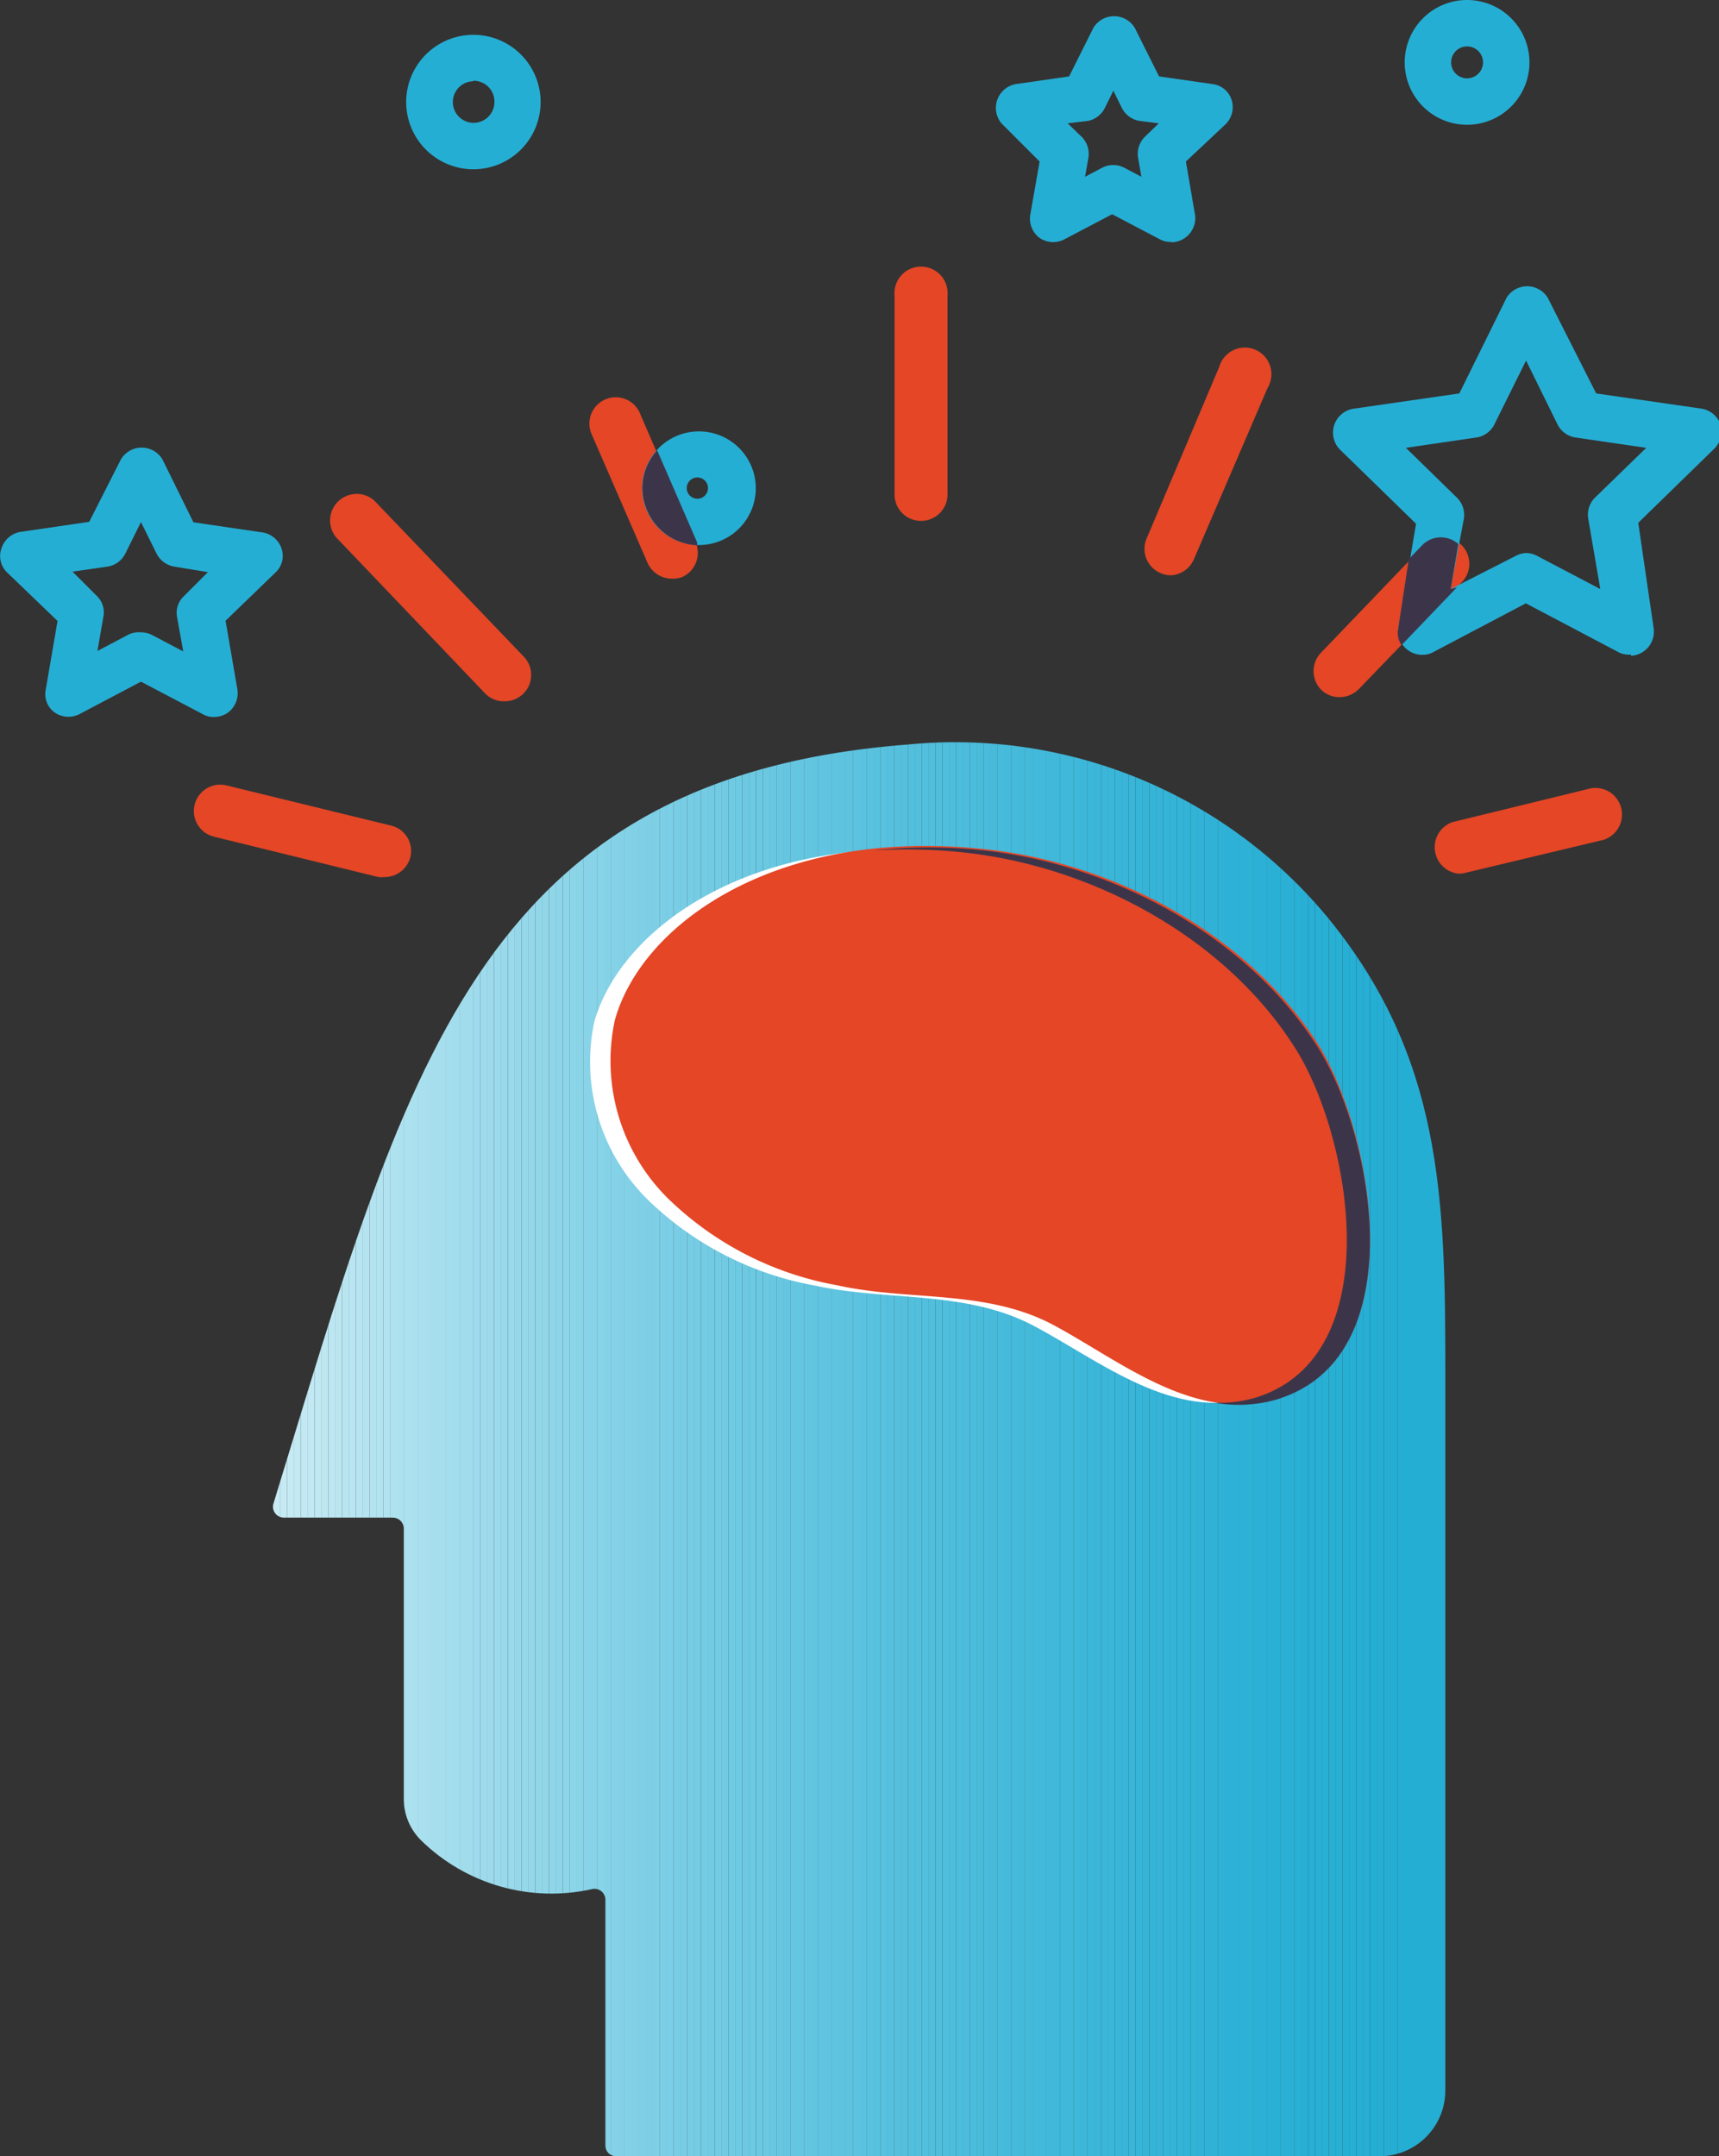 <svg xmlns="http://www.w3.org/2000/svg" xmlns:xlink="http://www.w3.org/1999/xlink" viewBox="0 0 71.1 89.17"><rect x="0" y="0" width="71.1" height="89.17" fill="#333333" stroke="none"/><defs><style>.cls-1{fill:none;}.cls-2{fill:#e44626;}.cls-3{fill:#25aed4;}.cls-4{clip-path:url(#clip-path);}.cls-5{fill:#c8ebf4;}.cls-6{fill:#c6eaf4;}.cls-7{fill:#c5eaf3;}.cls-8{fill:#c3e9f3;}.cls-9{fill:#c2e9f3;}.cls-10{fill:#c1e8f3;}.cls-11{fill:#bfe8f2;}.cls-12{fill:#bee7f2;}.cls-13{fill:#bce7f2;}.cls-14{fill:#bbe6f1;}.cls-15{fill:#b9e5f1;}.cls-16{fill:#b8e5f1;}.cls-17{fill:#b6e4f1;}.cls-18{fill:#b5e4f0;}.cls-19{fill:#b3e3f0;}.cls-20{fill:#b2e3f0;}.cls-21{fill:#b0e2ef;}.cls-22{fill:#afe2ef;}.cls-23{fill:#aee1ef;}.cls-24{fill:#ace1ef;}.cls-25{fill:#abe0ee;}.cls-26{fill:#a9e0ee;}.cls-27{fill:#a8dfee;}.cls-28{fill:#a7deed;}.cls-29{fill:#a5deed;}.cls-30{fill:#a4dded;}.cls-31{fill:#a2dded;}.cls-32{fill:#a1dcec;}.cls-33{fill:#a0dcec;}.cls-34{fill:#9edbec;}.cls-35{fill:#9ddbec;}.cls-36{fill:#9cdaeb;}.cls-37{fill:#9adaeb;}.cls-38{fill:#99d9eb;}.cls-39{fill:#98d9ea;}.cls-40{fill:#96d8ea;}.cls-41{fill:#95d8ea;}.cls-42{fill:#94d7ea;}.cls-43{fill:#92d7e9;}.cls-44{fill:#91d6e9;}.cls-45{fill:#90d6e9;}.cls-46{fill:#8ed5e9;}.cls-47{fill:#8dd5e8;}.cls-48{fill:#8cd4e8;}.cls-49{fill:#8ad4e8;}.cls-50{fill:#89d3e8;}.cls-51{fill:#88d3e7;}.cls-52{fill:#87d3e7;}.cls-53{fill:#85d2e7;}.cls-54{fill:#84d2e7;}.cls-55{fill:#83d1e6;}.cls-56{fill:#82d1e6;}.cls-57{fill:#80d0e6;}.cls-58{fill:#7fd0e6;}.cls-59{fill:#7ecfe5;}.cls-60{fill:#7dcfe5;}.cls-61{fill:#7bcee5;}.cls-62{fill:#7acee5;}.cls-63{fill:#79cde4;}.cls-64{fill:#78cde4;}.cls-65{fill:#77cde4;}.cls-66{fill:#75cce4;}.cls-67{fill:#74cce4;}.cls-68{fill:#73cbe3;}.cls-69{fill:#72cbe3;}.cls-70{fill:#71cae3;}.cls-71{fill:#6fcae3;}.cls-72{fill:#6ec9e2;}.cls-73{fill:#6dc9e2;}.cls-74{fill:#6cc9e2;}.cls-75{fill:#6bc8e2;}.cls-76{fill:#6ac8e1;}.cls-77{fill:#69c7e1;}.cls-78{fill:#67c7e1;}.cls-79{fill:#66c6e1;}.cls-80{fill:#65c6e1;}.cls-81{fill:#64c6e0;}.cls-82{fill:#63c5e0;}.cls-83{fill:#62c5e0;}.cls-84{fill:#61c4e0;}.cls-85{fill:#60c4e0;}.cls-86{fill:#5fc4df;}.cls-87{fill:#5ec3df;}.cls-88{fill:#5dc3df;}.cls-89{fill:#5cc2df;}.cls-90{fill:#5ac2df;}.cls-91{fill:#59c2de;}.cls-92{fill:#58c1de;}.cls-93{fill:#57c1de;}.cls-94{fill:#56c0de;}.cls-95{fill:#55c0dd;}.cls-96{fill:#54c0dd;}.cls-97{fill:#53bfdd;}.cls-98{fill:#52bfdd;}.cls-99{fill:#51bfdd;}.cls-100{fill:#50bedd;}.cls-101{fill:#4fbedc;}.cls-102{fill:#4ebedc;}.cls-103{fill:#4ebddc;}.cls-104{fill:#4dbddc;}.cls-105{fill:#4cbcdc;}.cls-106{fill:#4bbcdb;}.cls-107{fill:#4abcdb;}.cls-108{fill:#49bbdb;}.cls-109{fill:#48bbdb;}.cls-110{fill:#47bbdb;}.cls-111{fill:#46badb;}.cls-112{fill:#45bada;}.cls-113{fill:#44bada;}.cls-114{fill:#44b9da;}.cls-115{fill:#43b9da;}.cls-116{fill:#42b9da;}.cls-117{fill:#41b8d9;}.cls-118{fill:#40b8d9;}.cls-119{fill:#3fb8d9;}.cls-120{fill:#3eb7d9;}.cls-121{fill:#3db7d9;}.cls-122{fill:#3cb7d9;}.cls-123{fill:#3bb6d8;}.cls-124{fill:#3ab6d8;}.cls-125{fill:#39b6d8;}.cls-126{fill:#38b5d8;}.cls-127{fill:#37b5d8;}.cls-128{fill:#36b4d7;}.cls-129{fill:#35b4d7;}.cls-130{fill:#34b4d7;}.cls-131{fill:#33b3d7;}.cls-132{fill:#32b3d7;}.cls-133{fill:#31b3d6;}.cls-134{fill:#31b2d6;}.cls-135{fill:#30b2d6;}.cls-136{fill:#2fb2d6;}.cls-137{fill:#2eb1d6;}.cls-138{fill:#2db1d6;}.cls-139{fill:#2db1d5;}.cls-140{fill:#2cb1d5;}.cls-141{fill:#2cb0d5;}.cls-142{fill:#2bb0d5;}.cls-143{fill:#2ab0d5;}.cls-144{fill:#29b0d5;}.cls-145{fill:#29afd5;}.cls-146{fill:#28afd5;}.cls-147{fill:#28afd4;}.cls-148{fill:#27afd4;}.cls-149{fill:#26afd4;}.cls-150{fill:#26aed4;}.cls-151{fill:#fff;}.cls-152{fill:#3c354a;}</style><clipPath id="clip-path"><path class="cls-1" d="M11.74,62.76h4.51a.45.45,0,0,1,.45.44V74.39a2.41,2.41,0,0,0,.73,1.73,7.7,7.7,0,0,0,7.07,2,.45.45,0,0,1,.54.43V88.73a.44.44,0,0,0,.44.44H57a2.72,2.72,0,0,0,2.78-2.78V56.66c0-7.12-.14-12.91-4.81-18.65a20,20,0,0,0-17.43-7.22C19.67,32.17,16.76,44.42,11.31,62.18A.45.45,0,0,0,11.74,62.76Z"/></clipPath></defs><g id="Layer_2" data-name="Layer 2"><g id="Layer_1-2" data-name="Layer 1"><path class="cls-2" d="M38.12,21.54A1.09,1.09,0,0,1,37,20.45V12.23a1.1,1.1,0,1,1,2.19,0v8.22A1.09,1.09,0,0,1,38.12,21.54Z"/><path class="cls-2" d="M48.46,23.79A1.11,1.11,0,0,1,48,23.7a1.09,1.09,0,0,1-.57-1.44l3-7.09a1.1,1.1,0,1,1,2,.87l-3.05,7.09A1.1,1.1,0,0,1,48.46,23.79Z"/><path class="cls-2" d="M55.4,28.83a1.08,1.08,0,0,1-.75-.3,1.1,1.1,0,0,1,0-1.55l4.24-4.42a1.09,1.09,0,1,1,1.58,1.51L56.2,28.5A1.13,1.13,0,0,1,55.4,28.83Z"/><path class="cls-2" d="M60.33,36.13A1.1,1.1,0,0,1,60.07,34l5.57-1.36a1.1,1.1,0,1,1,.52,2.13L60.59,36.1A1.15,1.15,0,0,1,60.33,36.13Z"/><path class="cls-2" d="M27.78,23.93a1.1,1.1,0,0,1-1-.66L24.49,18a1.09,1.09,0,1,1,2-.86l2.28,5.29a1.09,1.09,0,0,1-.57,1.44A1.11,1.11,0,0,1,27.78,23.93Z"/><path class="cls-2" d="M20.84,29a1.06,1.06,0,0,1-.79-.34L13.9,22.22a1.1,1.1,0,0,1,1.58-1.52l6.15,6.42A1.09,1.09,0,0,1,20.84,29Z"/><path class="cls-2" d="M15.91,36.27a1.15,1.15,0,0,1-.26,0l-6.8-1.67a1.09,1.09,0,1,1,.52-2.12l6.8,1.66a1.08,1.08,0,0,1,.8,1.32A1.1,1.1,0,0,1,15.91,36.27Z"/><path class="cls-3" d="M28.91,22.54a2.35,2.35,0,1,1,2.35-2.35A2.35,2.35,0,0,1,28.91,22.54Zm0-2.79a.44.44,0,1,0,0,.87.44.44,0,0,0,0-.87Z"/><path class="cls-3" d="M19.58,7A2.78,2.78,0,1,1,22.36,4.2,2.78,2.78,0,0,1,19.58,7Zm0-3.64a.86.86,0,1,0,.87.86A.86.86,0,0,0,19.58,3.34Z"/><path class="cls-3" d="M8.84,29.65a.87.87,0,0,1-.44-.11L5.83,28.19,3.27,29.54a1,1,0,0,1-1-.07.93.93,0,0,1-.38-.94l.49-2.85-2.08-2a.94.94,0,0,1-.24-1A1,1,0,0,1,.82,22l2.87-.42L5,19a1,1,0,0,1,1.72,0L8,21.6l2.87.42a1,1,0,0,1,.77.65.94.94,0,0,1-.24,1l-2.07,2,.49,2.85a1,1,0,0,1-.38.94A1,1,0,0,1,8.84,29.65Zm-3-3.5a1,1,0,0,1,.45.11l1.29.68L7.32,25.5a.94.94,0,0,1,.28-.84l1-1L7.2,23.43a1,1,0,0,1-.72-.53l-.65-1.31L5.18,22.9a1,1,0,0,1-.72.53L3,23.64l1,1a.94.94,0,0,1,.28.84l-.25,1.44,1.29-.68A1,1,0,0,1,5.83,26.15Z"/><path class="cls-3" d="M48.48,10A.87.87,0,0,1,48,9.91l-2-1.05-2,1.05a1,1,0,0,1-1-.07,1,1,0,0,1-.39-.94l.39-2.22L41.43,5.11A1,1,0,0,1,42,3.48l2.22-.32,1-2a1,1,0,0,1,1.72,0l1,2,2.23.32a.94.94,0,0,1,.77.65,1,1,0,0,1-.24,1L49.05,6.68l.38,2.22a1,1,0,0,1-1,1.12ZM44.16,5.1l.58.56a1,1,0,0,1,.28.85l-.14.8.72-.38a1,1,0,0,1,.89,0l.72.38-.14-.8a1,1,0,0,1,.28-.85l.58-.56L47.13,5a1,1,0,0,1-.72-.52l-.36-.73-.36.73A1,1,0,0,1,45,5Z"/><path class="cls-3" d="M67.46,27.07A1,1,0,0,1,67,27l-3.89-2.05L59.22,27a1,1,0,0,1-1.39-1l.74-4.34-3.15-3.07A1,1,0,0,1,56,16.9l4.36-.63,1.95-3.95a1,1,0,0,1,1.71,0l2,3.95,4.36.63a1,1,0,0,1,.78.65,1,1,0,0,1-.25,1l-3.15,3.07L68.4,26a1,1,0,0,1-.94,1.12Zm-4.34-4.2a1,1,0,0,1,.44.11l2.63,1.38-.5-2.92a1,1,0,0,1,.27-.85l2.13-2.07-2.94-.43a1,1,0,0,1-.72-.52l-1.31-2.66L61.8,17.57a1,1,0,0,1-.72.52l-2.93.43,2.12,2.07a1,1,0,0,1,.28.85L60,24.36,62.67,23A1,1,0,0,1,63.12,22.87Z"/><path class="cls-3" d="M60.68,5.16a2.58,2.58,0,1,1,2.58-2.58A2.58,2.58,0,0,1,60.68,5.16Zm0-3.24a.66.66,0,0,0,0,1.32.66.66,0,1,0,0-1.32Z"/><g class="cls-4"><rect class="cls-5" x="11.23" y="30.27" width="0.07" height="58.9"/><rect class="cls-5" x="11.29" y="30.27" width="0.29" height="58.9"/><rect class="cls-6" x="11.58" y="30.27" width="0.29" height="58.9"/><rect class="cls-7" x="11.87" y="30.27" width="0.29" height="58.9"/><rect class="cls-8" x="12.15" y="30.27" width="0.29" height="58.9"/><rect class="cls-9" x="12.44" y="30.27" width="0.29" height="58.9"/><rect class="cls-10" x="12.72" y="30.27" width="0.29" height="58.9"/><rect class="cls-11" x="13.01" y="30.27" width="0.29" height="58.9"/><rect class="cls-12" x="13.29" y="30.27" width="0.29" height="58.9"/><rect class="cls-13" x="13.58" y="30.27" width="0.29" height="58.9"/><rect class="cls-14" x="13.86" y="30.27" width="0.29" height="58.9"/><rect class="cls-15" x="14.15" y="30.27" width="0.29" height="58.9"/><rect class="cls-16" x="14.43" y="30.27" width="0.29" height="58.9"/><rect class="cls-17" x="14.72" y="30.27" width="0.29" height="58.9"/><rect class="cls-18" x="15" y="30.27" width="0.29" height="58.9"/><rect class="cls-19" x="15.29" y="30.27" width="0.29" height="58.9"/><rect class="cls-20" x="15.57" y="30.27" width="0.29" height="58.9"/><rect class="cls-21" x="15.86" y="30.27" width="0.29" height="58.9"/><rect class="cls-22" x="16.15" y="30.27" width="0.29" height="58.9"/><rect class="cls-23" x="16.43" y="30.27" width="0.29" height="58.9"/><rect class="cls-24" x="16.72" y="30.27" width="0.29" height="58.9"/><rect class="cls-25" x="17" y="30.27" width="0.29" height="58.9"/><rect class="cls-26" x="17.29" y="30.27" width="0.29" height="58.9"/><rect class="cls-27" x="17.57" y="30.27" width="0.29" height="58.9"/><rect class="cls-28" x="17.86" y="30.27" width="0.29" height="58.9"/><rect class="cls-29" x="18.14" y="30.27" width="0.29" height="58.9"/><rect class="cls-30" x="18.43" y="30.27" width="0.29" height="58.9"/><rect class="cls-31" x="18.71" y="30.27" width="0.29" height="58.9"/><rect class="cls-32" x="19" y="30.27" width="0.29" height="58.9"/><rect class="cls-33" x="19.28" y="30.27" width="0.29" height="58.9"/><rect class="cls-34" x="19.57" y="30.27" width="0.29" height="58.9"/><rect class="cls-35" x="19.86" y="30.27" width="0.29" height="58.9"/><rect class="cls-36" x="20.14" y="30.27" width="0.29" height="58.9"/><rect class="cls-37" x="20.43" y="30.27" width="0.29" height="58.9"/><rect class="cls-38" x="20.71" y="30.27" width="0.29" height="58.9"/><rect class="cls-39" x="21" y="30.27" width="0.29" height="58.9"/><rect class="cls-40" x="21.28" y="30.27" width="0.29" height="58.9"/><rect class="cls-41" x="21.57" y="30.27" width="0.29" height="58.9"/><rect class="cls-42" x="21.85" y="30.27" width="0.29" height="58.9"/><rect class="cls-43" x="22.14" y="30.27" width="0.29" height="58.9"/><rect class="cls-44" x="22.42" y="30.27" width="0.29" height="58.9"/><rect class="cls-45" x="22.71" y="30.27" width="0.29" height="58.9"/><rect class="cls-46" x="22.99" y="30.27" width="0.29" height="58.9"/><rect class="cls-47" x="23.28" y="30.27" width="0.29" height="58.9"/><rect class="cls-48" x="23.57" y="30.27" width="0.29" height="58.9"/><rect class="cls-49" x="23.85" y="30.27" width="0.29" height="58.9"/><rect class="cls-50" x="24.14" y="30.27" width="0.29" height="58.9"/><rect class="cls-51" x="24.42" y="30.27" width="0.29" height="58.9"/><rect class="cls-52" x="24.71" y="30.27" width="0.29" height="58.9"/><rect class="cls-53" x="24.99" y="30.27" width="0.29" height="58.9"/><rect class="cls-54" x="25.28" y="30.27" width="0.29" height="58.9"/><rect class="cls-55" x="25.56" y="30.27" width="0.29" height="58.9"/><rect class="cls-56" x="25.85" y="30.27" width="0.29" height="58.9"/><rect class="cls-57" x="26.13" y="30.27" width="0.29" height="58.9"/><rect class="cls-58" x="26.42" y="30.27" width="0.29" height="58.9"/><rect class="cls-59" x="26.7" y="30.27" width="0.29" height="58.9"/><rect class="cls-60" x="26.99" y="30.27" width="0.29" height="58.9"/><rect class="cls-61" x="27.28" y="30.27" width="0.29" height="58.9"/><rect class="cls-62" x="27.56" y="30.27" width="0.29" height="58.9"/><rect class="cls-63" x="27.85" y="30.27" width="0.29" height="58.9"/><rect class="cls-64" x="28.13" y="30.27" width="0.29" height="58.9"/><rect class="cls-65" x="28.42" y="30.27" width="0.29" height="58.9"/><rect class="cls-66" x="28.7" y="30.27" width="0.29" height="58.9"/><rect class="cls-67" x="28.99" y="30.27" width="0.29" height="58.9"/><rect class="cls-68" x="29.27" y="30.27" width="0.29" height="58.9"/><rect class="cls-69" x="29.56" y="30.27" width="0.29" height="58.9"/><rect class="cls-70" x="29.84" y="30.27" width="0.29" height="58.9"/><rect class="cls-71" x="30.13" y="30.27" width="0.29" height="58.9"/><rect class="cls-72" x="30.41" y="30.27" width="0.29" height="58.9"/><rect class="cls-73" x="30.7" y="30.27" width="0.29" height="58.9"/><rect class="cls-74" x="30.98" y="30.27" width="0.29" height="58.9"/><rect class="cls-75" x="31.27" y="30.27" width="0.29" height="58.9"/><rect class="cls-76" x="31.56" y="30.27" width="0.29" height="58.9"/><rect class="cls-77" x="31.84" y="30.27" width="0.29" height="58.9"/><rect class="cls-78" x="32.13" y="30.27" width="0.29" height="58.9"/><rect class="cls-79" x="32.41" y="30.27" width="0.29" height="58.9"/><rect class="cls-80" x="32.7" y="30.27" width="0.29" height="58.9"/><rect class="cls-81" x="32.98" y="30.27" width="0.29" height="58.9"/><rect class="cls-82" x="33.27" y="30.27" width="0.29" height="58.9"/><rect class="cls-83" x="33.55" y="30.27" width="0.29" height="58.9"/><rect class="cls-84" x="33.84" y="30.27" width="0.29" height="58.9"/><rect class="cls-85" x="34.12" y="30.27" width="0.29" height="58.9"/><rect class="cls-86" x="34.41" y="30.27" width="0.29" height="58.9"/><rect class="cls-87" x="34.69" y="30.27" width="0.29" height="58.9"/><rect class="cls-88" x="34.98" y="30.27" width="0.29" height="58.9"/><rect class="cls-89" x="35.27" y="30.27" width="0.29" height="58.9"/><rect class="cls-90" x="35.55" y="30.27" width="0.29" height="58.9"/><rect class="cls-91" x="35.84" y="30.27" width="0.29" height="58.9"/><rect class="cls-92" x="36.12" y="30.27" width="0.29" height="58.9"/><rect class="cls-93" x="36.41" y="30.27" width="0.29" height="58.9"/><rect class="cls-94" x="36.69" y="30.27" width="0.29" height="58.9"/><rect class="cls-95" x="36.98" y="30.27" width="0.29" height="58.9"/><rect class="cls-96" x="37.26" y="30.27" width="0.29" height="58.9"/><rect class="cls-97" x="37.55" y="30.27" width="0.29" height="58.9"/><rect class="cls-98" x="37.83" y="30.27" width="0.29" height="58.9"/><rect class="cls-99" x="38.12" y="30.27" width="0.29" height="58.9"/><rect class="cls-100" x="38.4" y="30.27" width="0.29" height="58.9"/><rect class="cls-101" x="38.69" y="30.27" width="0.29" height="58.9"/><rect class="cls-102" x="38.98" y="30.27" width="0.29" height="58.9"/><rect class="cls-103" x="39.26" y="30.27" width="0.29" height="58.9"/><rect class="cls-104" x="39.55" y="30.27" width="0.29" height="58.9"/><rect class="cls-105" x="39.83" y="30.27" width="0.29" height="58.9"/><rect class="cls-106" x="40.12" y="30.27" width="0.29" height="58.9"/><rect class="cls-107" x="40.4" y="30.27" width="0.29" height="58.9"/><rect class="cls-108" x="40.69" y="30.27" width="0.29" height="58.9"/><rect class="cls-109" x="40.97" y="30.27" width="0.29" height="58.9"/><rect class="cls-110" x="41.26" y="30.27" width="0.29" height="58.9"/><rect class="cls-111" x="41.54" y="30.27" width="0.29" height="58.9"/><rect class="cls-112" x="41.83" y="30.27" width="0.29" height="58.9"/><rect class="cls-113" x="42.11" y="30.27" width="0.29" height="58.9"/><rect class="cls-114" x="42.4" y="30.27" width="0.29" height="58.9"/><rect class="cls-115" x="42.69" y="30.27" width="0.29" height="58.9"/><rect class="cls-116" x="42.97" y="30.27" width="0.29" height="58.9"/><rect class="cls-117" x="43.26" y="30.27" width="0.29" height="58.9"/><rect class="cls-118" x="43.54" y="30.27" width="0.29" height="58.9"/><rect class="cls-119" x="43.83" y="30.27" width="0.29" height="58.9"/><rect class="cls-119" x="44.11" y="30.27" width="0.29" height="58.9"/><rect class="cls-120" x="44.4" y="30.27" width="0.29" height="58.9"/><rect class="cls-121" x="44.68" y="30.27" width="0.29" height="58.9"/><rect class="cls-122" x="44.97" y="30.27" width="0.29" height="58.9"/><rect class="cls-123" x="45.25" y="30.27" width="0.29" height="58.9"/><rect class="cls-123" x="45.54" y="30.27" width="0.29" height="58.9"/><rect class="cls-124" x="45.82" y="30.27" width="0.29" height="58.9"/><rect class="cls-125" x="46.11" y="30.27" width="0.29" height="58.9"/><rect class="cls-126" x="46.39" y="30.27" width="0.29" height="58.9"/><rect class="cls-126" x="46.68" y="30.27" width="0.29" height="58.9"/><rect class="cls-127" x="46.97" y="30.27" width="0.29" height="58.9"/><rect class="cls-128" x="47.25" y="30.27" width="0.29" height="58.9"/><rect class="cls-129" x="47.54" y="30.27" width="0.29" height="58.9"/><rect class="cls-129" x="47.82" y="30.27" width="0.29" height="58.9"/><rect class="cls-130" x="48.11" y="30.27" width="0.29" height="58.9"/><rect class="cls-131" x="48.39" y="30.27" width="0.29" height="58.9"/><rect class="cls-131" x="48.68" y="30.27" width="0.29" height="58.9"/><rect class="cls-132" x="48.96" y="30.27" width="0.29" height="58.9"/><rect class="cls-133" x="49.25" y="30.27" width="0.29" height="58.9"/><rect class="cls-134" x="49.53" y="30.27" width="0.29" height="58.9"/><rect class="cls-135" x="49.82" y="30.27" width="0.29" height="58.9"/><rect class="cls-135" x="50.1" y="30.27" width="0.29" height="58.9"/><rect class="cls-136" x="50.39" y="30.27" width="0.29" height="58.9"/><rect class="cls-137" x="50.68" y="30.27" width="0.29" height="58.9"/><rect class="cls-137" x="50.96" y="30.27" width="0.29" height="58.9"/><rect class="cls-138" x="51.25" y="30.27" width="0.29" height="58.9"/><rect class="cls-139" x="51.53" y="30.27" width="0.29" height="58.9"/><rect class="cls-140" x="51.82" y="30.27" width="0.29" height="58.9"/><rect class="cls-141" x="52.1" y="30.27" width="0.29" height="58.9"/><rect class="cls-142" x="52.39" y="30.27" width="0.29" height="58.9"/><rect class="cls-142" x="52.67" y="30.27" width="0.29" height="58.9"/><rect class="cls-143" x="52.96" y="30.27" width="0.29" height="58.9"/><rect class="cls-143" x="53.24" y="30.27" width="0.29" height="58.9"/><rect class="cls-144" x="53.53" y="30.27" width="0.29" height="58.9"/><rect class="cls-145" x="53.81" y="30.27" width="0.29" height="58.9"/><rect class="cls-146" x="54.1" y="30.27" width="0.29" height="58.9"/><rect class="cls-146" x="54.39" y="30.27" width="0.29" height="58.9"/><rect class="cls-147" x="54.67" y="30.27" width="0.29" height="58.9"/><rect class="cls-148" x="54.96" y="30.27" width="0.29" height="58.9"/><rect class="cls-148" x="55.24" y="30.27" width="0.29" height="58.9"/><rect class="cls-149" x="55.53" y="30.27" width="0.29" height="58.9"/><rect class="cls-150" x="55.81" y="30.27" width="0.29" height="58.9"/><rect class="cls-150" x="56.1" y="30.27" width="0.29" height="58.9"/><rect class="cls-150" x="56.38" y="30.27" width="0.29" height="58.9"/><rect class="cls-3" x="56.67" y="30.27" width="0.29" height="58.9"/><rect class="cls-3" x="56.95" y="30.27" width="0.29" height="58.9"/><rect class="cls-3" x="57.24" y="30.27" width="0.29" height="58.9"/><rect class="cls-3" x="57.52" y="30.27" width="0.29" height="58.9"/><rect class="cls-3" x="57.81" y="30.27" width="1.98" height="58.9"/></g><path class="cls-151" d="M52.25,57.66l-.29.1c-3.4,1.07-6.43-1.47-9.22-2.94s-6-1-9-1.65A13.3,13.3,0,0,1,27,49.81a8,8,0,0,1-2.42-7.55c1.13-4,6.77-7.94,15.25-7,5.3.56,10.84,3.49,13.76,8.14C55.85,47,57.41,55.7,52.25,57.66Z"/><path class="cls-2" d="M53.19,57.72l-.3.1c-3.41,1.07-6.46-1.48-9.27-3s-6-1-9-1.67a13.4,13.4,0,0,1-6.76-3.37,8,8,0,0,1-2.43-7.59c1.13-4.06,6.8-8,15.33-7.07,5.32.56,10.89,3.5,13.83,8.18C56.8,47,58.38,55.75,53.19,57.72Z"/><path class="cls-152" d="M54.54,43.36C51.6,38.68,46,35.74,40.71,35.17a21.28,21.28,0,0,0-4.58,0,22.2,22.2,0,0,1,3.71.08c5.3.56,10.84,3.49,13.76,8.14,2.25,3.59,3.81,12.34-1.35,14.3l-.29.1a5.36,5.36,0,0,1-1.71.22,5.68,5.68,0,0,0,2.64-.16l.3-.11C58.38,55.76,56.8,47,54.54,43.36Z"/><path class="cls-152" d="M60,24.36l.32-1.86a1.08,1.08,0,0,0-1.51.06l-.54.56L57.83,26a.9.9,0,0,0,.14.68l2.29-2.39Z"/><path class="cls-152" d="M28.83,22.55a.5.5,0,0,0,0-.13l-1.65-3.8a2.33,2.33,0,0,0-.61,1.57A2.38,2.38,0,0,0,28.83,22.55Z"/></g></g></svg>